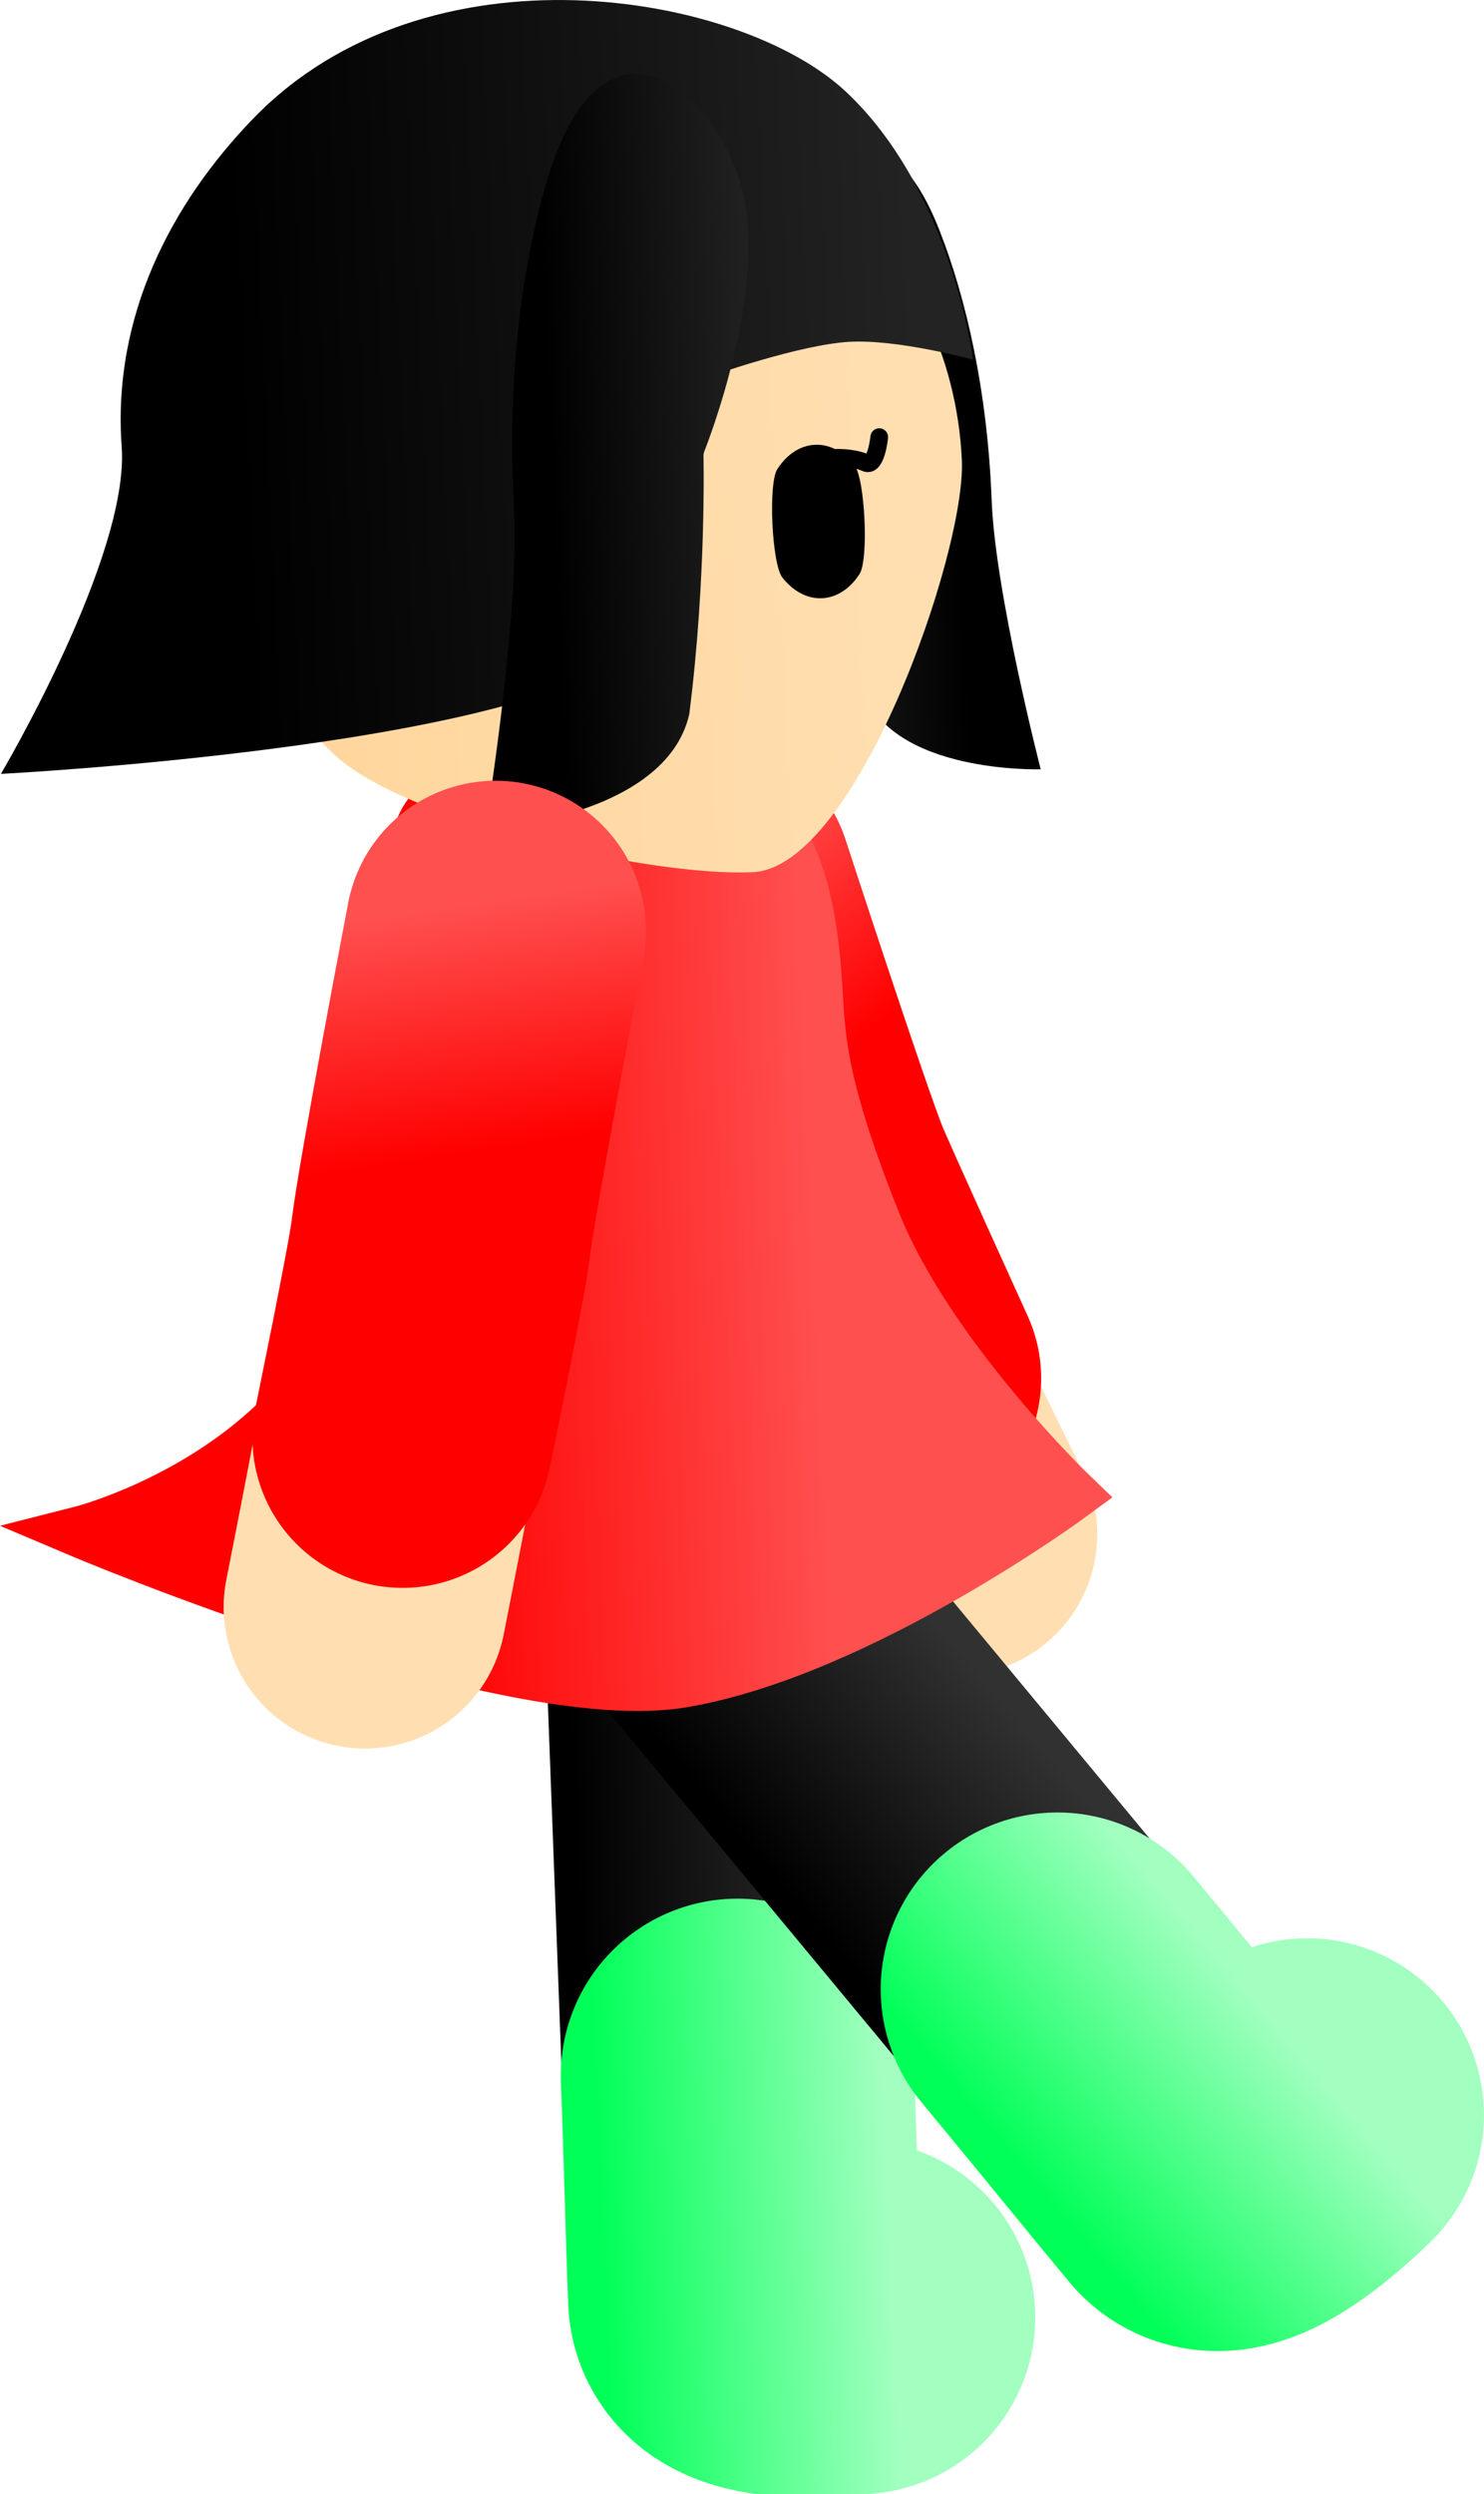 <svg version="1.1" xmlns="http://www.w3.org/2000/svg" xmlns:xlink="http://www.w3.org/1999/xlink" width="41.99" height="70.531" viewBox="0,0,41.99,70.531"><defs><linearGradient x1="242.03" y1="175.488" x2="246.288" y2="181.058" gradientUnits="userSpaceOnUse" id="color-1"><stop offset="0" stop-color="#ff5050"/><stop offset="1" stop-color="#ff0000"/></linearGradient><linearGradient x1="239.99" y1="205.935" x2="248.16" y2="205.555" gradientUnits="userSpaceOnUse" id="color-2"><stop offset="0" stop-color="#000000"/><stop offset="1" stop-color="#313131"/></linearGradient><linearGradient x1="240.177" y1="205.919" x2="248.347" y2="205.539" gradientUnits="userSpaceOnUse" id="color-3"><stop offset="0" stop-color="#00ff57"/><stop offset="1" stop-color="#a2ffc0"/></linearGradient><linearGradient x1="248.306" y1="206.968" x2="254.554" y2="201.69" gradientUnits="userSpaceOnUse" id="color-4"><stop offset="0" stop-color="#000000"/><stop offset="1" stop-color="#313131"/></linearGradient><linearGradient x1="248.296" y1="206.967" x2="254.544" y2="201.689" gradientUnits="userSpaceOnUse" id="color-5"><stop offset="0" stop-color="#00ff57"/><stop offset="1" stop-color="#a2ffc0"/></linearGradient><linearGradient x1="234.982" y1="179.704" x2="246.423" y2="179.172" gradientUnits="userSpaceOnUse" id="color-6"><stop offset="0" stop-color="#ff0000"/><stop offset="1" stop-color="#ff5050"/></linearGradient><linearGradient x1="234.982" y1="179.704" x2="246.423" y2="179.172" gradientUnits="userSpaceOnUse" id="color-7"><stop offset="0" stop-color="#ff0000"/><stop offset="1" stop-color="#ff5050"/></linearGradient><linearGradient x1="250.701" y1="164.144" x2="245.524" y2="164.384" gradientUnits="userSpaceOnUse" id="color-8"><stop offset="0" stop-color="#000000"/><stop offset="1" stop-color="#232323"/></linearGradient><linearGradient x1="251.326" y1="164.114" x2="244.898" y2="164.413" gradientUnits="userSpaceOnUse" id="color-9"><stop offset="0" stop-color="#000000"/><stop offset="1" stop-color="#313131"/></linearGradient><linearGradient x1="229.648" y1="165.422" x2="250.813" y2="164.437" gradientUnits="userSpaceOnUse" id="color-10"><stop offset="0" stop-color="#ffd59a"/><stop offset="1" stop-color="#ffdfb2"/></linearGradient><linearGradient x1="229.605" y1="164.502" x2="250.77" y2="163.517" gradientUnits="userSpaceOnUse" id="color-11"><stop offset="0" stop-color="#ffd499"/><stop offset="1" stop-color="#ffd599"/></linearGradient><linearGradient x1="230.269" y1="162.334" x2="249.526" y2="161.438" gradientUnits="userSpaceOnUse" id="color-12"><stop offset="0" stop-color="#000000"/><stop offset="1" stop-color="#232323"/></linearGradient><linearGradient x1="227.942" y1="162.442" x2="251.853" y2="161.33" gradientUnits="userSpaceOnUse" id="color-13"><stop offset="0" stop-color="#000000"/><stop offset="1" stop-color="#313131"/></linearGradient><linearGradient x1="239.133" y1="164.124" x2="245.35" y2="163.835" gradientUnits="userSpaceOnUse" id="color-14"><stop offset="0" stop-color="#000000"/><stop offset="1" stop-color="#232323"/></linearGradient><linearGradient x1="238.382" y1="164.159" x2="246.101" y2="163.8" gradientUnits="userSpaceOnUse" id="color-15"><stop offset="0" stop-color="#000000"/><stop offset="1" stop-color="#313131"/></linearGradient><linearGradient x1="236.387" y1="176.081" x2="237.428" y2="183.014" gradientUnits="userSpaceOnUse" id="color-16"><stop offset="0" stop-color="#ff5050"/><stop offset="1" stop-color="#ff0000"/></linearGradient></defs><g transform="translate(-223.554,-150.508)"><g data-paper-data="{&quot;isPaintingLayer&quot;:true}" fill-rule="nonzero" stroke-linejoin="miter" stroke-miterlimit="10" stroke-dasharray="" stroke-dashoffset="0" style="mix-blend-mode: normal"><g fill="none" stroke-linecap="round"><path d="M250.602,193.892c0,0 -3.482,-7.053 -4.26,-9.084c-0.923,-2.41 -2.814,-9.22 -2.814,-9.22" stroke="#ffdfb2" stroke-width="8"/><path d="M248.764,189.483c0,0 -2.239,-4.924 -2.475,-5.504c-0.562,-1.381 -2.849,-8.405 -2.849,-8.405" stroke="url(#color-1)" stroke-width="8.5"/></g><g fill="none" stroke-linecap="round"><path d="M247.661,216.055c0,0 -3.183,0.418 -3.22,-0.556c-0.09,-2.398 -0.261,-6.939 -0.361,-9.613c-0.143,-3.806 -0.432,-11.489 -0.432,-11.489" stroke="url(#color-2)" stroke-width="9.5"/><path d="M247.848,216.039c0,0 -3.183,0.418 -3.22,-0.556c-0.09,-2.398 -0.106,-3.61 -0.206,-6.284" stroke="url(#color-3)" stroke-width="10"/></g><g fill="none" stroke-linecap="round"><path d="M260.554,210.321c0,0 -2.27,2.27 -2.892,1.521c-1.532,-1.847 -4.434,-5.344 -6.142,-7.404c-2.432,-2.931 -7.341,-8.849 -7.341,-8.849" stroke="url(#color-4)" stroke-width="9.5"/><path d="M260.544,210.32c0,0 -2.27,2.27 -2.892,1.521c-1.532,-1.847 -2.47,-3.02 -4.178,-5.079" stroke="url(#color-5)" stroke-width="10"/></g><path d="M234.735,183.765c0.631,-2.238 -0.247,-8.922 1.012,-10.295c0.944,-1.029 7.851,-2.444 9.838,0.619c1.082,1.668 1.045,4.39 1.14,5.339c0.095,0.949 0.273,2.359 1.59,5.646c1.528,3.812 5.582,7.703 5.582,7.703c0,0 -6.012,4.434 -11.025,5.287c-5.013,0.853 -17.03,-4.235 -17.03,-4.235c0,0 2.57,-0.652 4.848,-2.519c2.138,-1.752 2.889,-3.447 4.045,-7.545z" fill="url(#color-6)" stroke="url(#color-7)" stroke-width="1.463" stroke-linecap="butt"/><g><path d="M253.002,172.262c0,0 -4.252,0.139 -5.042,-2.279c-0.71,-3.214 -0.907,-6.164 -0.907,-6.164c0,0 -2.071,-4.041 -1.417,-6.558c0.654,-2.517 2.932,-4.265 4.512,-0.21c0.736,1.889 1.346,4.487 1.465,7.603c0.1,2.619 1.388,7.608 1.388,7.608z" data-paper-data="{&quot;index&quot;:null}" fill="url(#color-8)" stroke="url(#color-9)" stroke-width="0" stroke-linecap="butt"/><path d="M239.692,153.362c2.92,-0.136 5.621,0.934 7.626,2.773c2.005,1.839 3.315,4.446 3.452,7.383c0.121,2.601 -2.995,11.518 -5.915,11.654c-2.92,0.136 -9.793,-1.448 -11.799,-3.287c-2.005,-1.839 -3.315,-4.446 -3.452,-7.383c-0.137,-2.937 0.926,-5.654 2.751,-7.672c1.826,-2.016 4.416,-3.333 7.336,-3.469z" fill="url(#color-10)" stroke="url(#color-11)" stroke-width="0" stroke-linecap="butt"/><g><path d="M248.432,162.869c0,0 -0.084,0.864 -0.386,0.725c-0.282,-0.131 -0.893,-0.198 -1.285,-0.077" data-paper-data="{&quot;index&quot;:null}" fill="none" stroke="#000000" stroke-width="0.5" stroke-linecap="round"/><path d="M247.733,163.671c0.298,0.379 0.404,2.662 0.143,3.067c-0.262,0.406 -0.637,0.667 -1.063,0.687c-0.426,0.02 -0.823,-0.205 -1.122,-0.585c-0.298,-0.379 -0.404,-2.662 -0.142,-3.067c0.262,-0.406 0.637,-0.667 1.063,-0.687c0.426,-0.02 0.823,0.205 1.122,0.585z" data-paper-data="{&quot;index&quot;:null}" fill="#000000" stroke="none" stroke-width="1.301" stroke-linecap="butt"/></g><path d="M223.58,172.392c0,0 3.642,-6.153 3.417,-9.251c-0.268,-3.687 1.404,-6.876 3.704,-9.262c4.936,-5.122 13.785,-3.588 16.785,-0.781c3,2.807 3.6,7.58 3.6,7.58c0,0 -2.134,-0.586 -3.519,-0.503c-1.385,0.084 -3.843,0.947 -3.843,0.947c0,0 -0.058,3.509 -1.96,7.446c-2.382,3.019 -18.184,3.824 -18.184,3.824z" fill="url(#color-12)" stroke="url(#color-13)" stroke-width="0" stroke-linecap="butt"/><path d="M237.28,173.957c0,0 0.988,-6.029 0.817,-9.13c-0.203,-3.69 0.239,-6.822 0.91,-9.132c1.44,-4.959 4.357,-3.15 5.418,-0.252c1.061,2.897 -0.967,7.894 -0.967,7.894c0,0 0.092,3.502 -0.402,7.373c-0.677,2.939 -5.776,3.247 -5.776,3.247z" fill="url(#color-14)" stroke="url(#color-15)" stroke-width="0" stroke-linecap="butt"/></g><g fill="none" stroke-linecap="round"><path d="M233.882,195.955c0,0 1.485,-7.476 1.784,-9.631c0.354,-2.556 1.984,-9.433 1.984,-9.433" stroke="#ffdfb2" stroke-width="8"/><path d="M237.581,176.836c0,0 -1.386,7.256 -1.561,8.737c-0.103,0.877 -1.074,5.588 -1.074,5.588" stroke="url(#color-16)" stroke-width="8.5"/></g></g></g></svg><!--rotationCenter:16.445665361334733:29.491579266292234-->